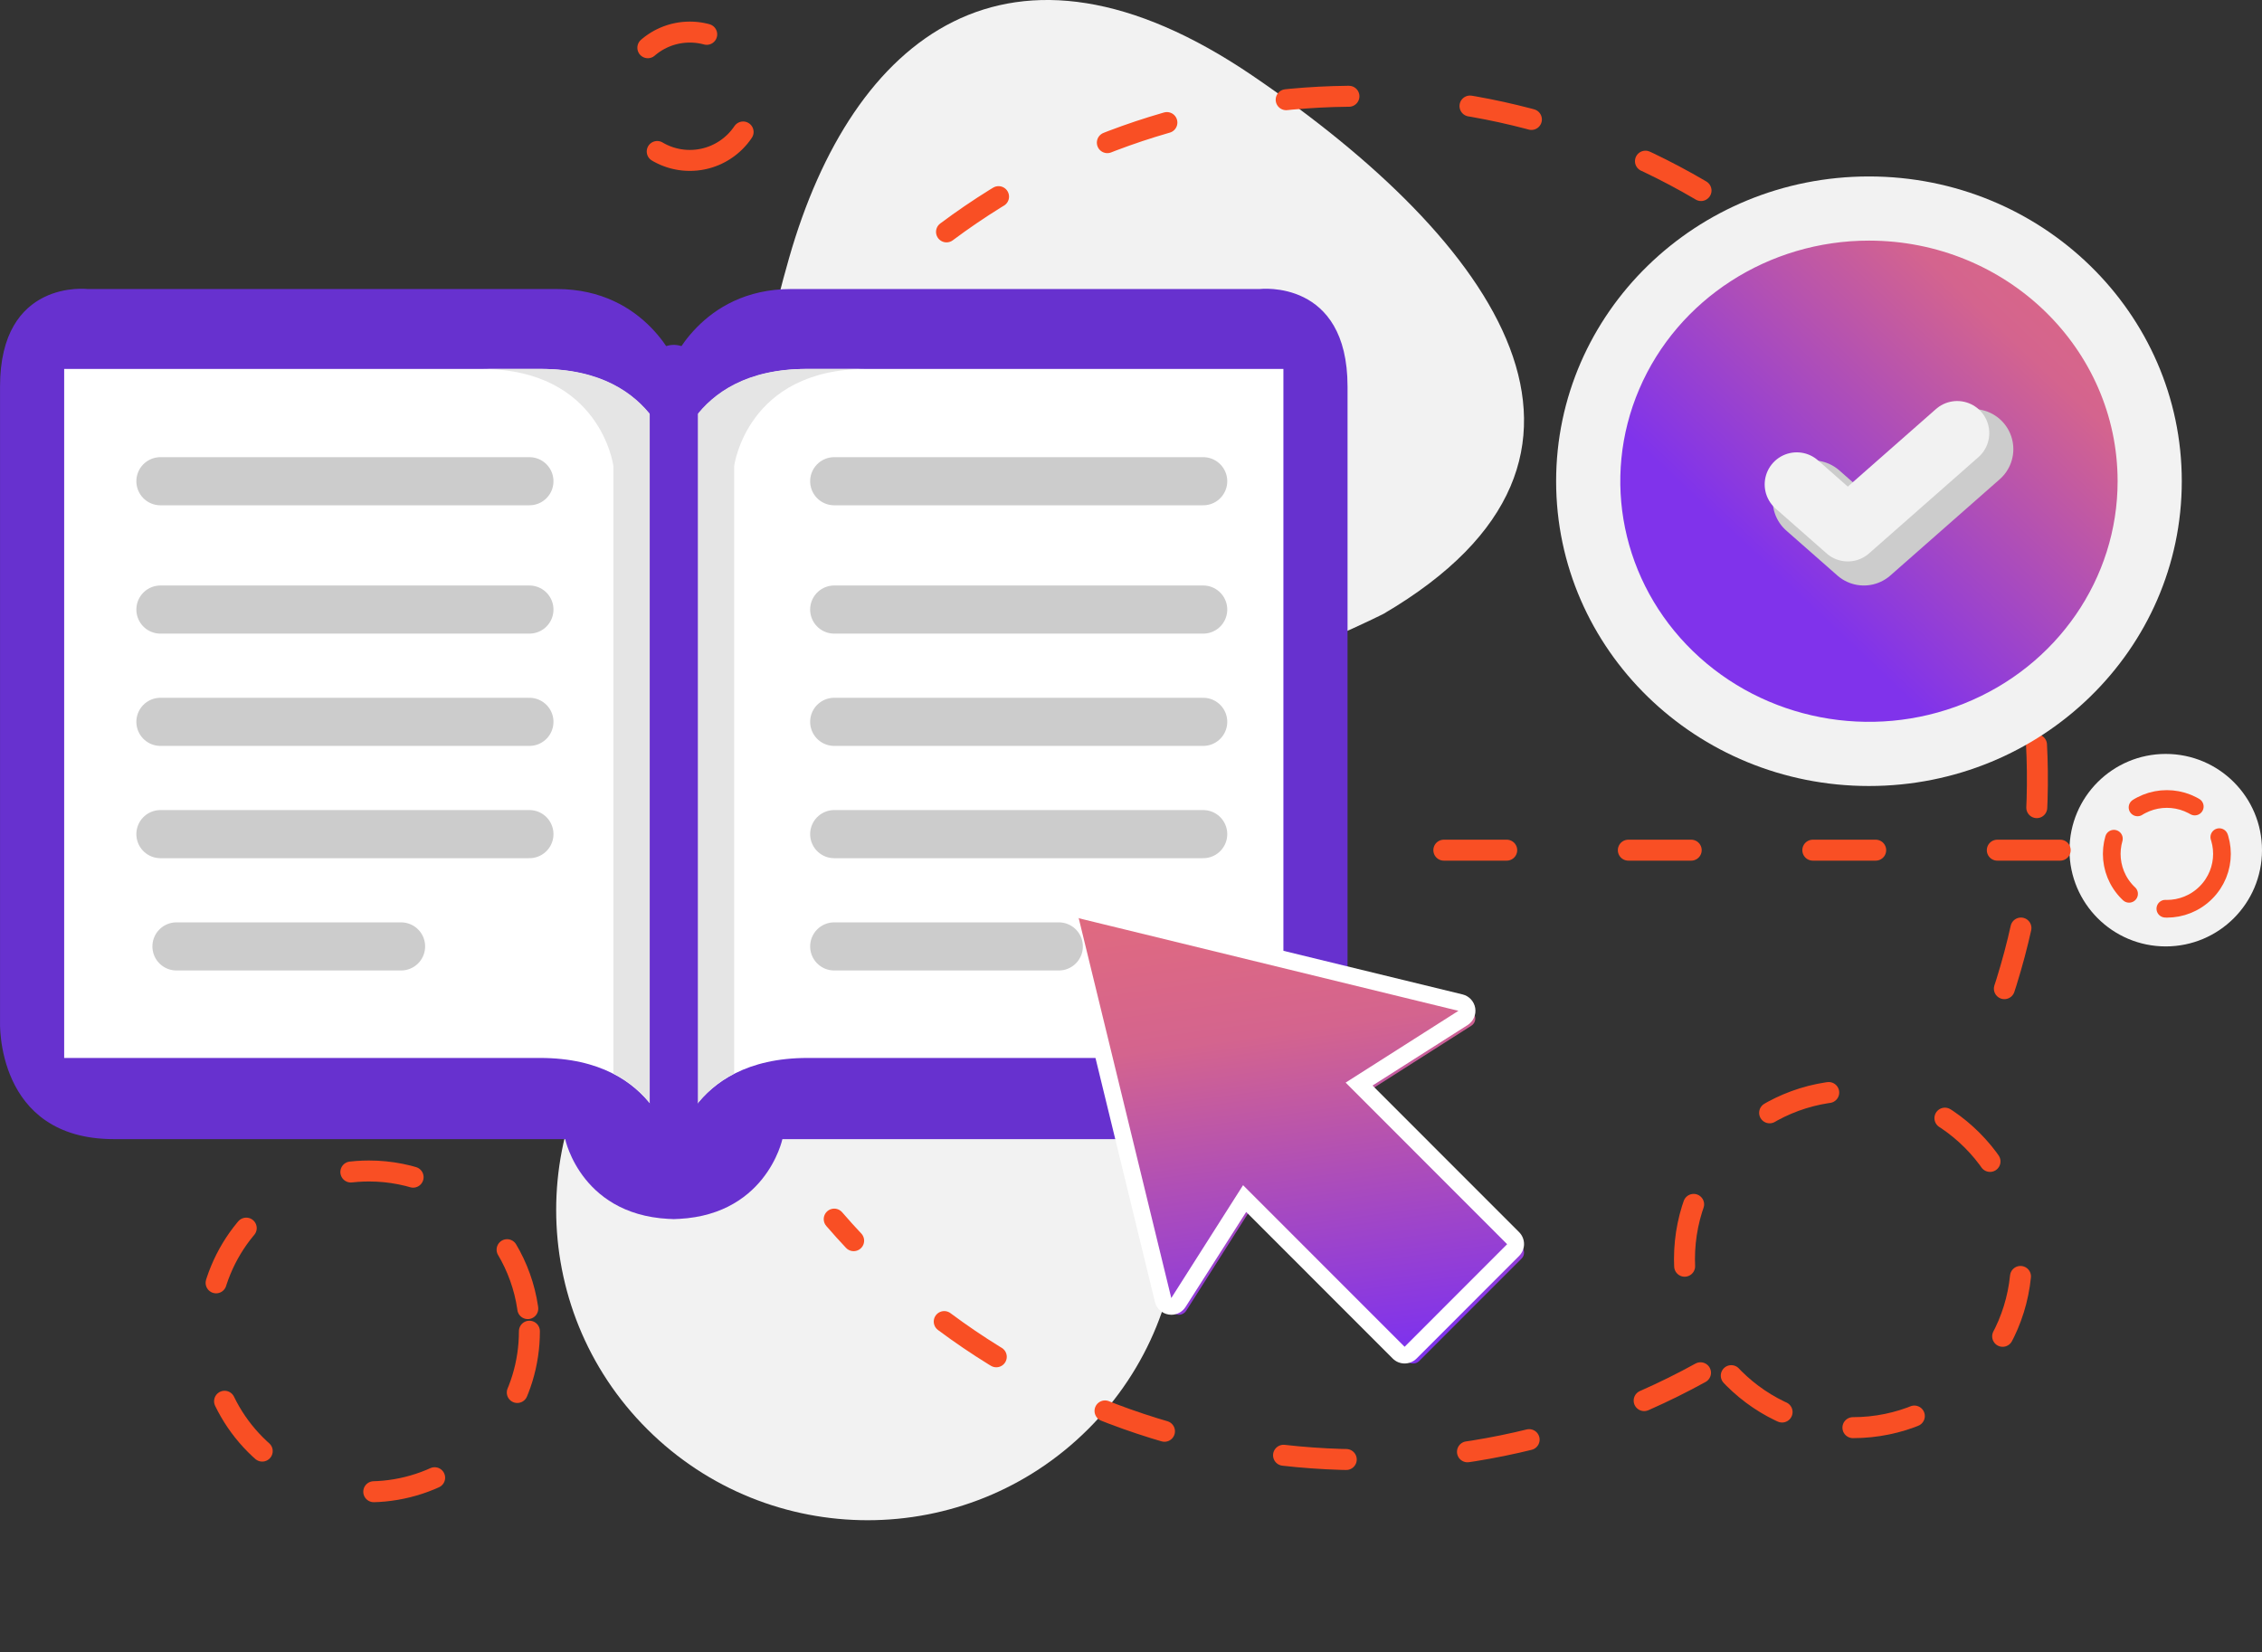 <svg width="141" height="103" viewBox="0 0 141 103" fill="none" xmlns="http://www.w3.org/2000/svg">
<rect x="0" y="0" width="141" height="103" fill="#333333" stroke="none"/>
<path fill-rule="evenodd" clip-rule="evenodd" d="M67.814 89.106C75.396 81.552 75.396 69.304 67.814 61.75C60.231 54.196 47.938 54.196 40.356 61.75C32.773 69.304 32.773 81.552 40.356 89.106C47.938 96.66 60.231 96.66 67.814 89.106Z" fill="#F2F2F2"/>
<path fill-rule="evenodd" clip-rule="evenodd" d="M86.246 38.264C86.246 38.264 65.874 48.633 56.006 43.641C46.138 38.649 45.241 29.91 49.186 16.087C53.131 2.264 62.911 -5.594 78.073 4.717C93.235 15.027 102.951 28.468 86.246 38.264Z" fill="#F2F2F2"/>
<path fill-rule="evenodd" clip-rule="evenodd" d="M135 59C138.314 59 141 56.314 141 53C141 49.686 138.314 47 135 47C131.686 47 129 49.686 129 53C129 56.314 131.686 59 135 59Z" fill="#F2F2F2"/>
<path fill-rule="evenodd" clip-rule="evenodd" d="M137.498 55.651C138.84 54.315 138.84 52.148 137.498 50.812C136.157 49.475 133.982 49.475 132.64 50.812C131.299 52.148 131.299 54.315 132.64 55.651C133.982 56.988 136.157 56.988 137.498 55.651Z" stroke="#F94F24" stroke-width="1.102" stroke-linecap="round" stroke-dasharray="3.75 2.5"/>
<path d="M106 85.579C87.99 95.509 65.373 91.497 52 76" stroke="#F94F24" stroke-width="1.307" stroke-linecap="round" stroke-dasharray="3.92 7.58"/>
<path d="M59 14.456C74.865 2.607 96.805 3.273 111.923 16.061C127.042 28.85 131.344 50.381 122.3 68" stroke="#F94F24" stroke-width="1.307" stroke-linecap="round" stroke-dasharray="3.92 7.58"/>
<g style="mix-blend-mode:multiply">
<path fill-rule="evenodd" clip-rule="evenodd" d="M136 30C136 40.493 127.27 49 116.5 49C105.73 49 97 40.493 97 30C97 19.507 105.73 11 116.5 11C127.27 11 136 19.507 136 30Z" fill="#F2F2F2"/>
</g>
<path fill-rule="evenodd" clip-rule="evenodd" d="M132 30C132 36.068 128.223 41.538 122.429 43.859C116.636 46.18 109.969 44.895 105.537 40.603C101.105 36.311 99.781 29.858 102.183 24.253C104.585 18.648 110.24 14.996 116.51 15C125.066 15.007 131.999 21.72 132 30Z" fill="url(#paint0_linear)"/>
<g style="mix-blend-mode:multiply">
<path d="M113 31.201L116.182 34L123 28" stroke="#CCCCCC" stroke-width="5" stroke-linecap="round" stroke-linejoin="round"/>
</g>
<path d="M112 30.199L115.182 33L122 27" stroke="#F2F2F2" stroke-width="4" stroke-linecap="round" stroke-linejoin="round"/>
<path fill-rule="evenodd" clip-rule="evenodd" d="M41.791 22.806C41.791 22.806 43.659 18.018 49.306 18.018H78.519C78.519 18.018 83.998 17.359 83.998 24.098V63.659C83.998 63.659 84.317 71.014 76.896 71.014H48.769C48.769 71.014 47.723 76 41.791 76H42.207C36.265 76 35.231 71.014 35.231 71.014H7.102C-0.319 71.014 0.002 63.659 0.002 63.659V24.098C0.002 17.359 5.469 18.018 5.469 18.018H34.699C40.348 18.018 42.214 22.806 42.214 22.806" fill="#6731CF"/>
<path fill-rule="evenodd" clip-rule="evenodd" d="M4 65.953H33.659C41.209 65.953 42 72 42 72V29.049C42 29.049 41.206 23 33.659 23H4V65.953Z" fill="white"/>
<path fill-rule="evenodd" clip-rule="evenodd" d="M33.765 23H30C37.454 23 38.235 29.05 38.235 29.05V66.917C40.21 67.944 41.599 69.819 42 72V29.05C42 29.05 41.219 23 33.765 23Z" fill="#E5E5E5"/>
<path fill-rule="evenodd" clip-rule="evenodd" d="M80 65.953H50.341C42.791 65.953 42 72 42 72V29.049C42 29.049 42.794 23 50.341 23H80V65.953Z" fill="white"/>
<path fill-rule="evenodd" clip-rule="evenodd" d="M50.235 23H54C46.546 23 45.765 29.05 45.765 29.05V66.917C43.79 67.944 42.401 69.819 42 72V29.05C42 29.05 42.781 23 50.235 23Z" fill="#E5E5E5"/>
<path d="M42 23V73" stroke="#6731CF" stroke-width="3" stroke-linecap="round"/>
<path fill-rule="evenodd" clip-rule="evenodd" d="M88.072 84.999C87.933 85 87.799 84.945 87.701 84.848L78.071 75.212L73.939 81.716C73.823 81.891 73.618 81.984 73.41 81.957C73.202 81.921 73.036 81.766 72.986 81.562L67.278 58.135C67.131 58.056 67.03 57.912 67.006 57.746C66.981 57.581 67.037 57.414 67.155 57.296L67.302 57.152C67.4 57.054 67.532 57 67.67 57C67.719 56.999 67.768 57.006 67.815 57.019C67.952 57.058 68.067 57.151 68.135 57.277L91.548 62.986C91.758 63.033 91.919 63.203 91.953 63.415C91.988 63.627 91.889 63.839 91.705 63.95L85.216 68.081L94.846 77.717C95.051 77.923 95.051 78.256 94.846 78.462L88.442 84.869C88.34 84.959 88.207 85.006 88.072 84.999Z" fill="url(#paint1_linear)"/>
<path fill-rule="evenodd" clip-rule="evenodd" d="M67.194 57.051L67.242 57.243L67.05 57.195L67.194 57.051ZM67.242 57.243L90.91 63.015L83.879 67.49L93.946 77.564L87.555 83.959L77.485 73.885L73.011 80.921L67.242 57.243ZM67.194 56C66.918 56.001 66.652 56.111 66.456 56.305L66.309 56.45C66.041 56.718 65.937 57.11 66.038 57.477C66.091 57.662 66.195 57.828 66.338 57.958L71.992 81.162C72.092 81.571 72.426 81.88 72.841 81.948C72.897 81.958 72.954 81.963 73.011 81.963C73.369 81.964 73.702 81.782 73.896 81.482L77.68 75.554L86.814 84.692C87.224 85.103 87.889 85.103 88.3 84.692L94.691 78.298C94.889 78.101 95 77.834 95 77.555C95 77.276 94.889 77.008 94.691 76.811L85.557 67.673L91.485 63.9C91.839 63.674 92.025 63.258 91.957 62.842C91.888 62.427 91.578 62.093 91.17 61.993L67.966 56.344C67.836 56.203 67.669 56.101 67.485 56.048C67.392 56.021 67.296 56.008 67.199 56.007L67.194 56Z" fill="white"/>
<path d="M10 30H33" stroke="#CCCCCC" stroke-width="3" stroke-linecap="round" stroke-linejoin="round"/>
<path d="M10 38H33" stroke="#CCCCCC" stroke-width="3" stroke-linecap="round" stroke-linejoin="round"/>
<path d="M10 45H33" stroke="#CCCCCC" stroke-width="3" stroke-linecap="round" stroke-linejoin="round"/>
<path d="M10 52H33" stroke="#CCCCCC" stroke-width="3" stroke-linecap="round" stroke-linejoin="round"/>
<path d="M11 59H25" stroke="#CCCCCC" stroke-width="3" stroke-linecap="round" stroke-linejoin="round"/>
<path d="M52 30H75" stroke="#CCCCCC" stroke-width="3" stroke-linecap="round" stroke-linejoin="round"/>
<path d="M52 38H75" stroke="#CCCCCC" stroke-width="3" stroke-linecap="round" stroke-linejoin="round"/>
<path d="M52 45H75" stroke="#CCCCCC" stroke-width="3" stroke-linecap="round" stroke-linejoin="round"/>
<path d="M52 52H75" stroke="#CCCCCC" stroke-width="3" stroke-linecap="round" stroke-linejoin="round"/>
<path d="M52 59H66" stroke="#CCCCCC" stroke-width="3" stroke-linecap="round" stroke-linejoin="round"/>
<path d="M90 53H132" stroke="#F94F24" stroke-width="1.307" stroke-linecap="round" stroke-dasharray="3.92 7.58"/>
<path fill-rule="evenodd" clip-rule="evenodd" d="M33 82.988C33.005 87.035 30.57 90.685 26.832 92.236C23.095 93.787 18.791 92.932 15.929 90.071C13.068 87.209 12.213 82.905 13.764 79.168C15.315 75.43 18.965 72.995 23.012 73C25.661 73 28.201 74.052 30.075 75.925C31.948 77.799 33 80.339 33 82.988Z" stroke="#F94F24" stroke-width="1.307" stroke-linecap="round" stroke-dasharray="3.92 7.58"/>
<path fill-rule="evenodd" clip-rule="evenodd" d="M43 10C45.209 10 47 8.209 47 6C47 3.791 45.209 2 43 2C40.791 2 39 3.791 39 6C39 8.209 40.791 10 43 10Z" stroke="#F94F24" stroke-width="1.307" stroke-linecap="round" stroke-dasharray="3.92 7.58"/>
<path fill-rule="evenodd" clip-rule="evenodd" d="M115.5 89C121.299 89 126 84.299 126 78.5C126 72.701 121.299 68 115.5 68C109.701 68 105 72.701 105 78.5C105 84.299 109.701 89 115.5 89Z" stroke="#F94F24" stroke-width="1.307" stroke-linecap="round" stroke-dasharray="3.92 7.58"/>
<defs>
<linearGradient id="paint0_linear" x1="125.008" y1="49.35" x2="152.054" y2="20.675" gradientUnits="userSpaceOnUse">
<stop stop-color="#8033EB"/>
<stop offset="0.53" stop-color="#D4648E"/>
<stop offset="1" stop-color="#EC7071"/>
</linearGradient>
<linearGradient id="paint1_linear" x1="102.021" y1="81.515" x2="96.811" y2="43.996" gradientUnits="userSpaceOnUse">
<stop stop-color="#8033EB"/>
<stop offset="0.53" stop-color="#D4648E"/>
<stop offset="1" stop-color="#EC7071"/>
</linearGradient>
</defs>
</svg>
